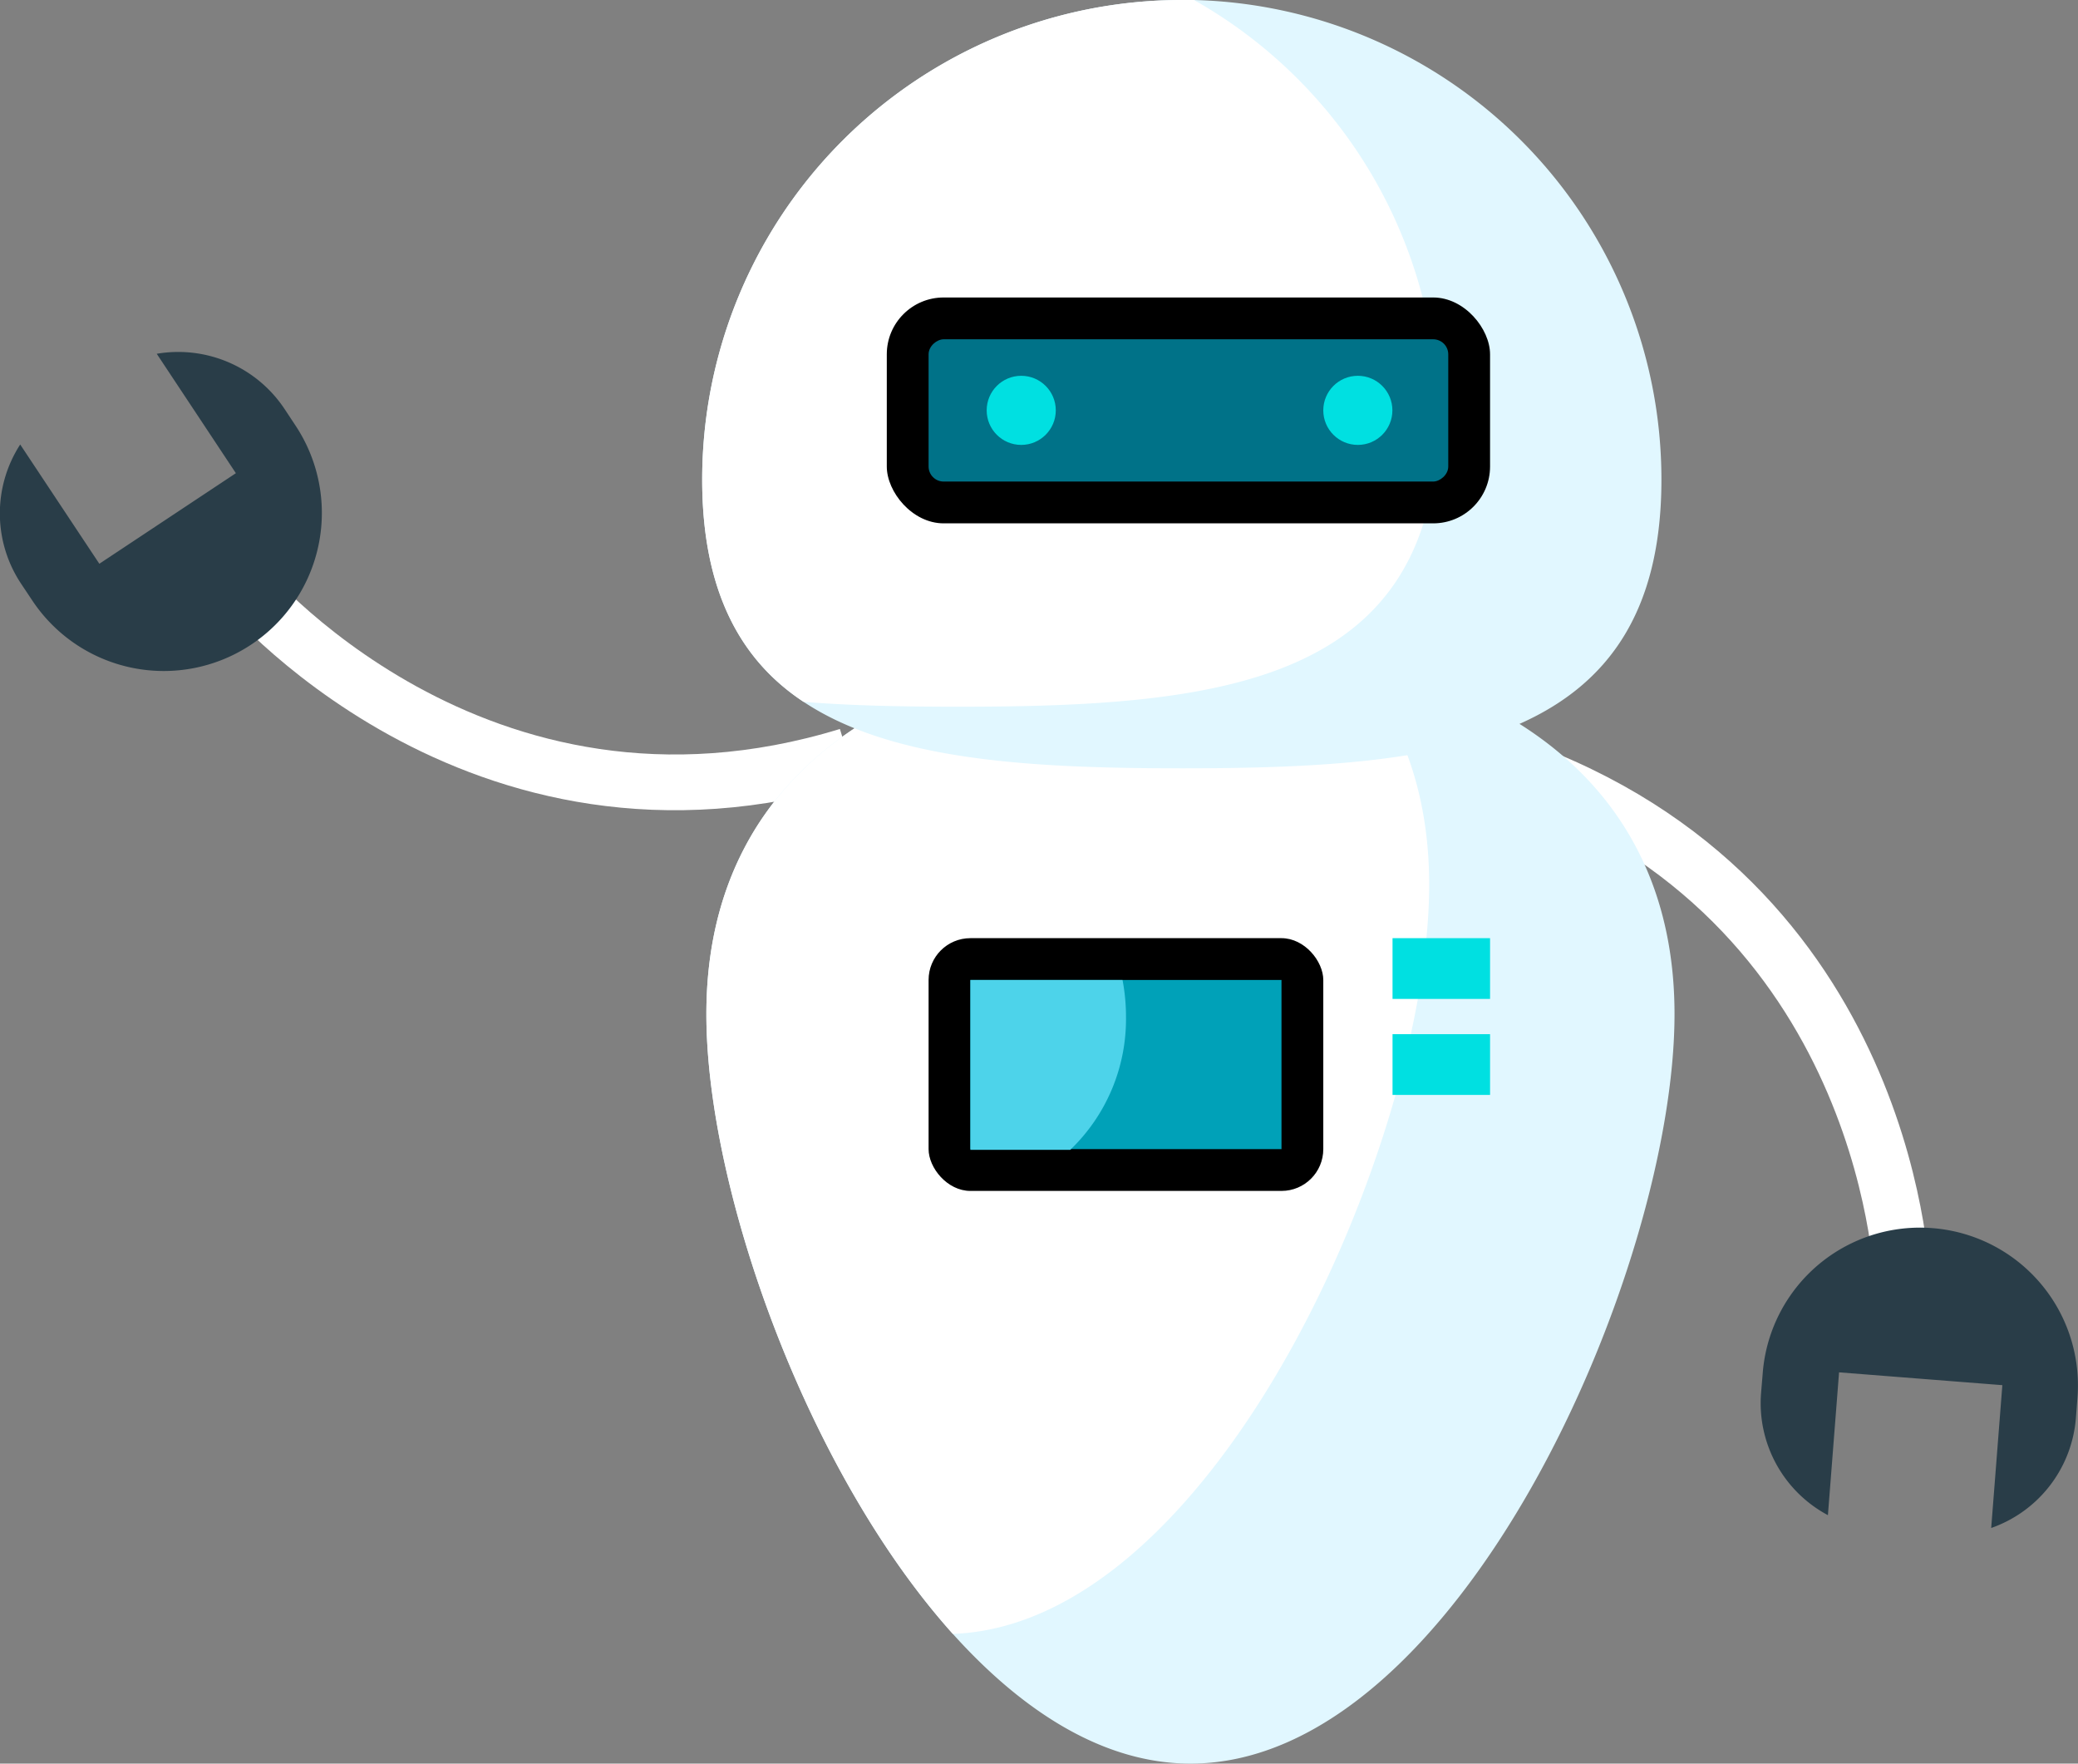 <svg xmlns="http://www.w3.org/2000/svg" viewBox="0 0 149.15 126.57"><rect x="0" y="0" width="149.15" height="126.57" fill="#808080" stroke="none"/><defs><style>.f2acd9ec-377e-4dfc-980a-974770dcc2e0{fill:none;stroke:#fff;stroke-miterlimit:10;stroke-width:4px;}.a88d7d53-879a-4698-86ec-8b0783a1ceaf{fill:#293d48;}.e9dedc76-5396-4219-a539-c98f4e228a30{fill:#e1f7ff;}.a4591b5a-4b01-4fbf-aa1e-d394d478cf5c{fill:#fff;}.f34dd7e8-09d9-40e1-89f4-4322e8eeeee5{fill:#007288;}.e52201f6-dc15-4401-9977-43e22040b194{fill:#00e0e1;}.ae5b221e-de31-475a-a506-b9da4ceb7a02{fill:#00a1b8;}.bd83b525-876d-4c89-901f-aac2b262d335{fill:#4dd3ea;}</style></defs><title>06 robot 1</title><g id="edbffad4-c229-47c3-a8c9-0745339dd4fa" data-name="Layer 2"><g id="a60a382e-808d-4fe5-b4a4-0d01ad6615f8" data-name="Layer 1"><g id="be8d09a3-a7dc-4a60-a85d-b0d4dc20786c" data-name="Robot Right Above"><path class="f2acd9ec-377e-4dfc-980a-974770dcc2e0" d="M17.12,41.65S34.05,62.44,60.87,54.23"/><path class="a88d7d53-879a-4698-86ec-8b0783a1ceaf" d="M18,46.28h0A11.33,11.33,0,0,1,2.32,43.1l-.8-1.2a9.11,9.11,0,0,1-.07-10l5.68,8.56,9.8-6.5-5.68-8.57a9.16,9.16,0,0,1,9.16,3.94l.8,1.21A11.34,11.34,0,0,1,18,46.28Z"/><path class="f2acd9ec-377e-4dfc-980a-974770dcc2e0" d="M136.56,92.34s-.53-26.8-26.71-36.86"/><path class="a88d7d53-879a-4698-86ec-8b0783a1ceaf" d="M138.7,88.14h0a11.32,11.32,0,0,1,10.41,12.18l-.11,1.44a9.12,9.12,0,0,1-6.08,7.9l.8-10.25L132,98.49l-.8,10.25A9.11,9.11,0,0,1,126.4,100l.12-1.44A11.32,11.32,0,0,1,138.7,88.14Z"/><path class="e9dedc76-5396-4219-a539-c98f4e228a30" d="M120.19,72.78c0,18.41-15.55,53.79-34.74,53.79-6.2,0-12-3.69-17.06-9.31-10.56-11.77-17.69-32-17.69-44.48,0-18.41,15.55-26.59,34.75-26.59a57,57,0,0,1,11.46,1.1C110.47,50.06,120.19,58.22,120.19,72.78Z"/><path class="a4591b5a-4b01-4fbf-aa1e-d394d478cf5c" d="M102.58,63.49c0,18.24-15.26,53.1-34.19,53.77-10.56-11.77-17.69-32-17.69-44.48,0-18.41,15.55-26.59,34.75-26.59a57,57,0,0,1,11.46,1.1C100.5,51.38,102.58,56.75,102.58,63.49Z"/><path class="e9dedc76-5396-4219-a539-c98f4e228a30" d="M119.25,34.42c0,19-15.41,20.72-34.42,20.72-11,0-20.85-.58-27.15-4.77-4.56-3-7.28-8-7.28-15.95A34.42,34.42,0,0,1,84.83,0h.87A34.42,34.42,0,0,1,119.25,34.42Z"/><path class="a4591b5a-4b01-4fbf-aa1e-d394d478cf5c" d="M103.21,30c0,19-15.41,20.72-34.42,20.72-3.89,0-7.62-.07-11.11-.35-4.56-3-7.28-8-7.28-15.95A34.42,34.42,0,0,1,84.83,0h.87A34.43,34.43,0,0,1,103.21,30Z"/><rect x="63.65" y="21.35" width="43.3" height="16.21" rx="4.08"/><rect class="f34dd7e8-09d9-40e1-89f4-4322e8eeeee5" x="80.19" y="10.8" width="10.21" height="37.3" rx="1.08" transform="translate(114.75 -55.84) rotate(90)"/><circle class="e52201f6-dc15-4401-9977-43e22040b194" cx="73.3" cy="29.45" r="2.48"/><circle class="e52201f6-dc15-4401-9977-43e22040b194" cx="97.46" cy="29.45" r="2.48"/><rect x="66.65" y="67.33" width="28.33" height="18.14" rx="3"/><rect class="ae5b221e-de31-475a-a506-b9da4ceb7a02" x="69.65" y="70.33" width="22.33" height="12.14"/><rect class="e52201f6-dc15-4401-9977-43e22040b194" x="99.95" y="67.33" width="7" height="4.36"/><rect class="e52201f6-dc15-4401-9977-43e22040b194" x="99.95" y="74.22" width="7" height="4.36"/><path class="bd83b525-876d-4c89-901f-aac2b262d335" d="M80.82,73a13,13,0,0,1-4,9.52H69.65V70.33H80.57A14,14,0,0,1,80.82,73Z"/></g></g></g></svg>